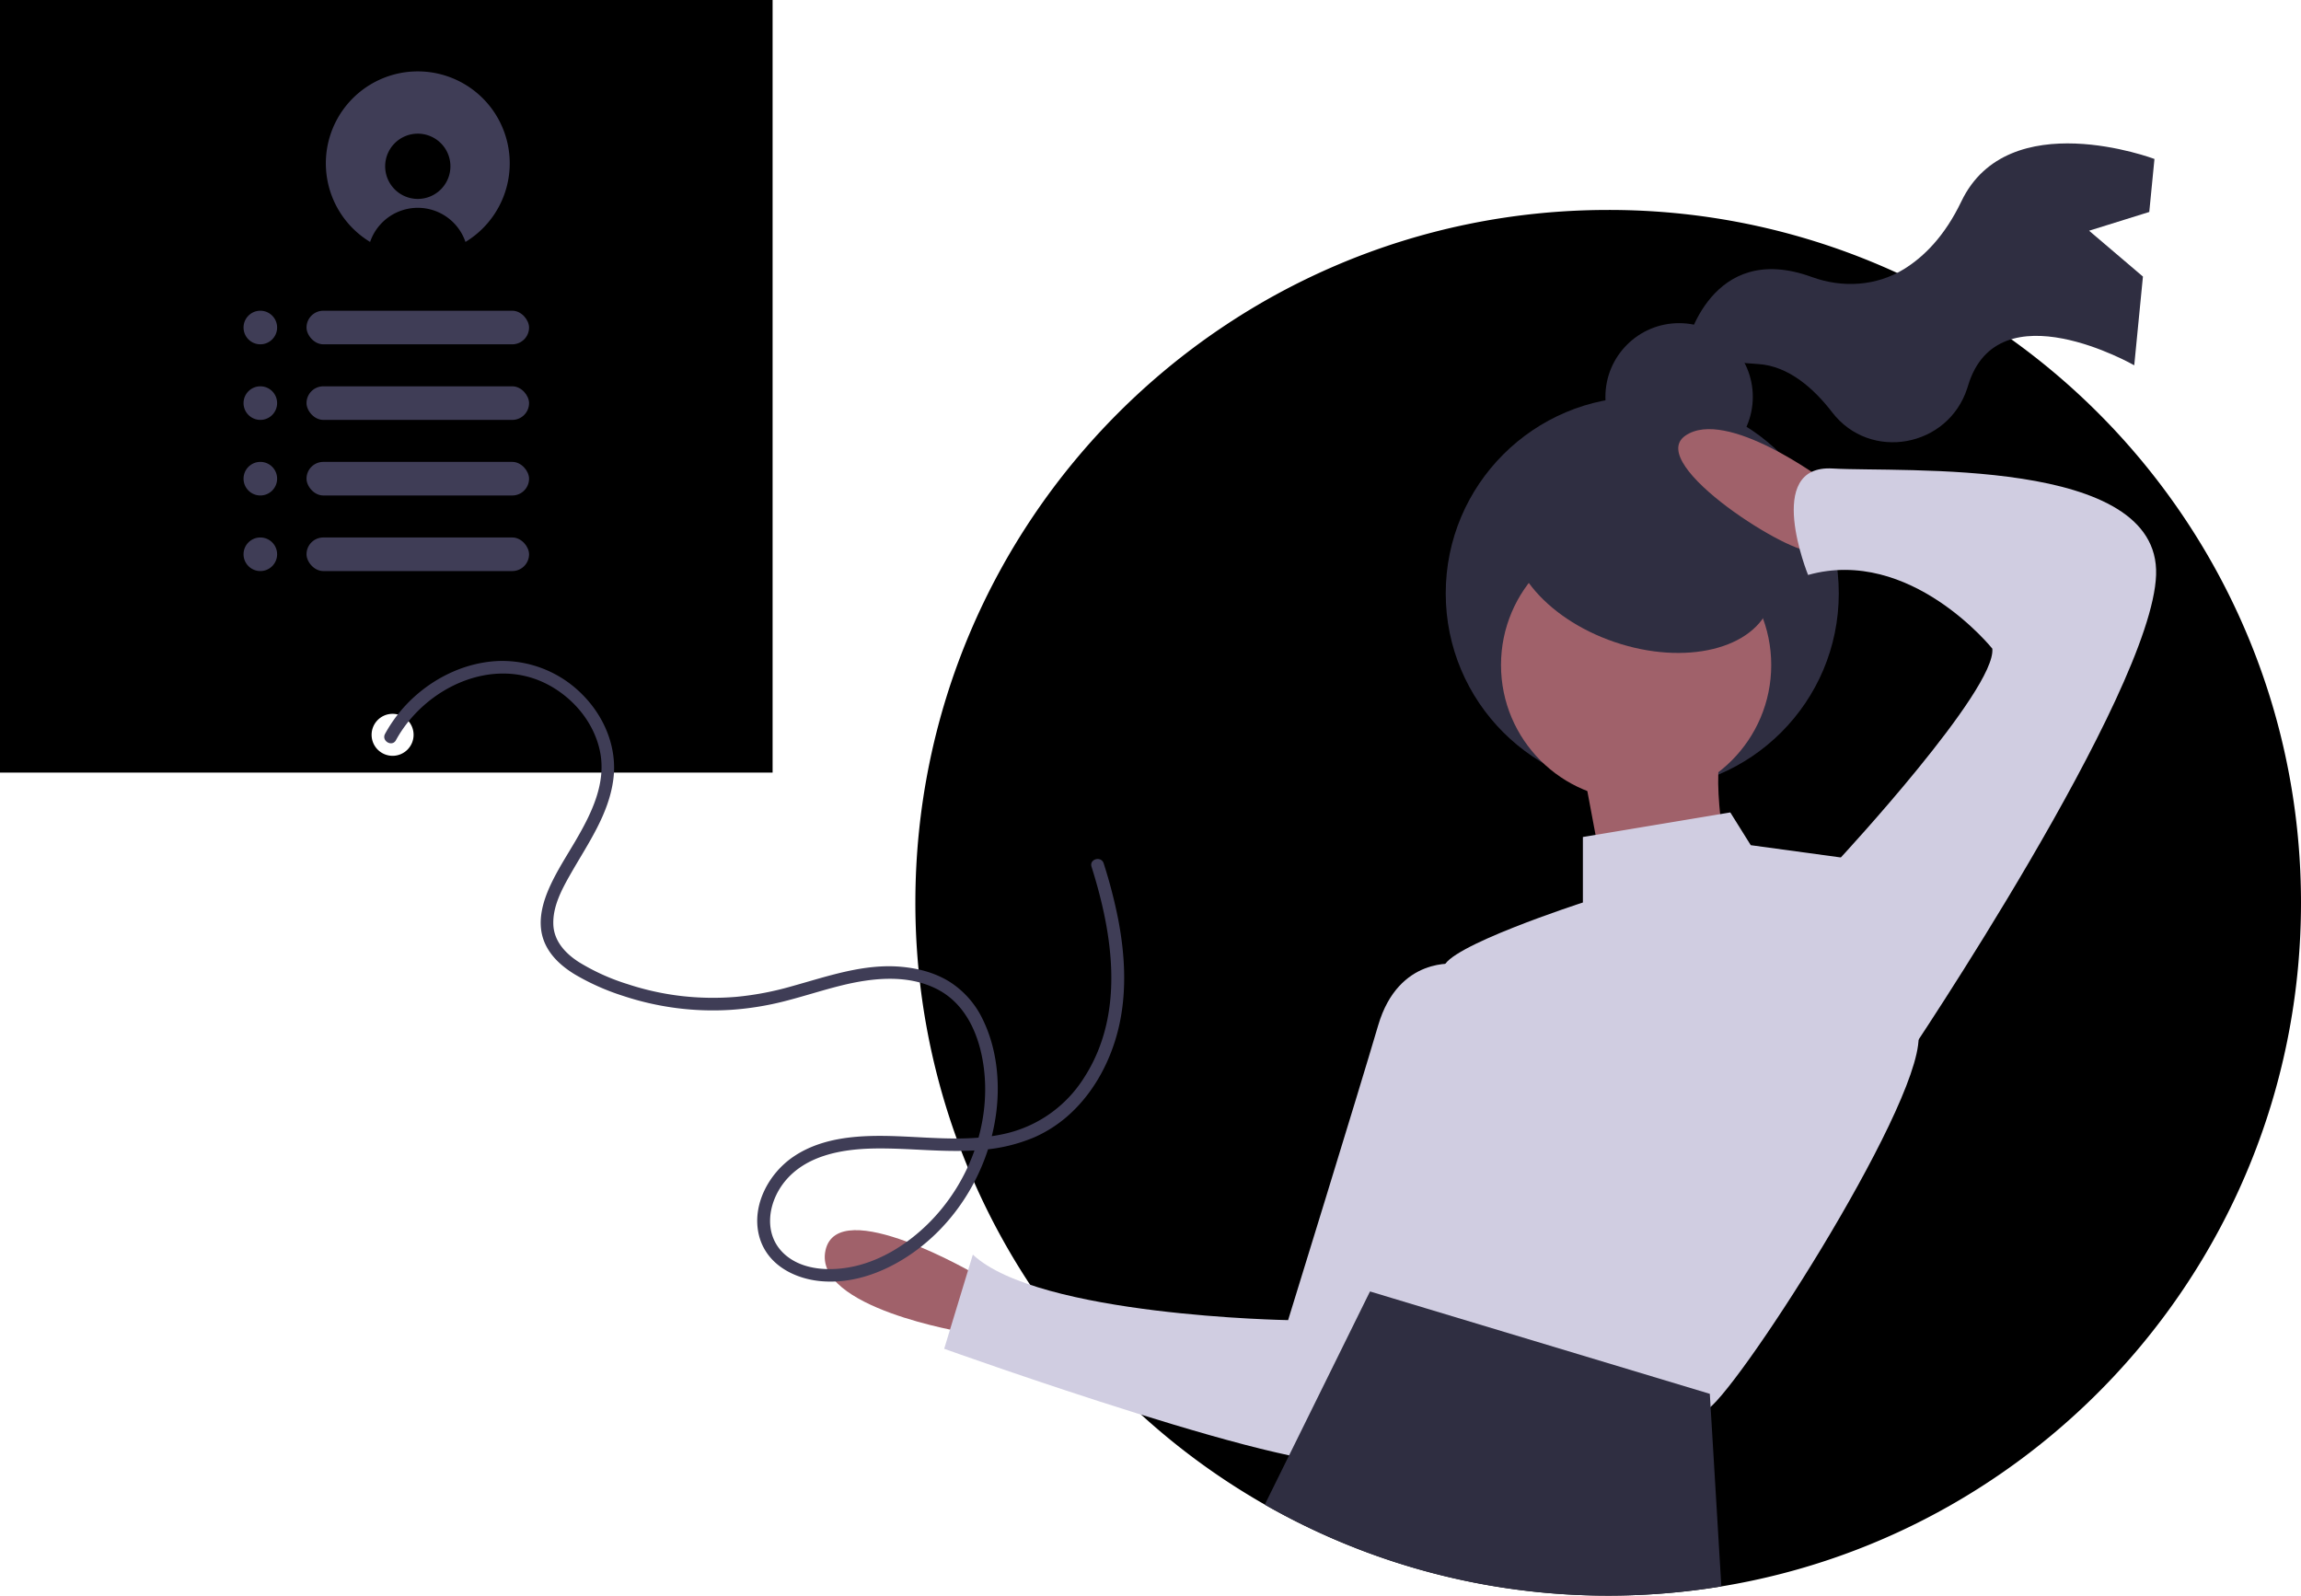 <svg id="b41acc08-8e22-4855-9573-a5b5d021adc0" data-name="Layer 1" xmlns="http://www.w3.org/2000/svg" width="1096" height="760" viewBox="0 0 1096 760"><title>personal_information</title><path d="M52,70V438H420V70ZM239,430a10,10,0,1,1,10-10A10,10,0,0,1,239,430Z" transform="translate(-52 -70)" fill="#000000"/><path d="M1148,500c0,163.89-119.49,299.89-276.1,325.62A332.438,332.438,0,0,1,818,830,329.93,329.93,0,0,1,488,500c0-182.25,147.75-330,330-330a328.485,328.485,0,0,1,192.01,61.6C1093.56,291.46,1148,389.37,1148,500Z" transform="translate(-52 -70)" fill="#000000"/><path d="M1047.068,179.894l28.66-8.936,2.473-25.241s-69.708-26.332-91.994,20.244c-7.869,16.445-17.786,26.322-27.325,32.218-13.138,8.122-29.333,9.075-43.841,3.776-48.311-17.644-59.688,32.531-59.688,32.531s4.176,7.142,33.956,8.899c14.82.874,26.947,12.027,35.391,23.011,18.081,23.521,55.22,16.723,64.339-11.508q.22-.683.434-1.382c14.246-46.667,79.101-9.511,79.101-9.511l4.14-42.268Z" transform="translate(-52 -70)" fill="#2f2e41"/><circle cx="799.784" cy="189.022" r="35.103" fill="#2f2e41"/><circle cx="782.232" cy="282.63" r="93.608" fill="#2f2e41"/><circle cx="779.307" cy="316.757" r="64.355" fill="#a0616a"/><path d="M805.955,435.511l11.701,62.405,58.505-7.801s-9.751-48.754-3.9-62.405Z" transform="translate(-52 -70)" fill="#a0616a"/><path d="M517.332,677.331s-66.305-39.003-72.156-11.701S511.482,704.633,511.482,704.633Z" transform="translate(-52 -70)" fill="#a0616a"/><path d="M921.014,299s-46.804-35.103-66.305-21.452,52.654,58.505,60.455,54.604S921.014,299,921.014,299Z" transform="translate(-52 -70)" fill="#a0616a"/><path d="M876.161,456.963l-70.206,11.701v31.203s-66.305,21.452-66.305,31.203-17.551,46.804-17.551,46.804-42.903,31.203-7.801,68.255c0,0,13.651,21.452,3.9,23.402s-31.203,7.801-21.452,15.601S852.759,745.586,864.46,741.686,965.868,599.325,965.868,564.222s-37.053-85.807-37.053-85.807l-42.903-5.85Z" transform="translate(-52 -70)" fill="#d0cde1"/><path d="M745.5,529.119s-27.302-3.9-37.053,29.252-42.903,140.411-42.903,140.411-118.96-1.95-150.162-31.203l-13.651,44.854s179.414,64.355,195.016,52.654,83.857-200.866,83.857-200.866Z" transform="translate(-52 -70)" fill="#d0cde1"/><path d="M922.965,484.265l5.85-5.85s74.106-79.956,72.156-99.458c0,0-39.003-48.754-87.757-35.103,0,0-21.452-52.654,11.701-50.704S1080.927,287.3,1078.977,343.854,960.018,573.973,960.018,573.973Z" transform="translate(-52 -70)" fill="#d0cde1"/><path d="M871.9,825.62A332.438,332.438,0,0,1,818,830a328.467,328.467,0,0,1-163.57-43.33l11.59-23.47,36.89-74.76,1.64-3.31,26.87,8.1,134.99,40.66.37,6.23Z" transform="translate(-52 -70)" fill="#2f2e41"/><ellipse cx="834.232" cy="337.029" rx="40.953" ry="64.355" transform="translate(194.439 948.227) rotate(-71.208)" fill="#2f2e41"/><path d="M240.597,422.556c13.552-24.831,46.012-40.554,72.566-26.382,11.952,6.379,21.453,17.663,24.469,31,3.504,15.493-3.875,30.266-11.488,43.282-4.132,7.065-8.66,13.986-12.08,21.438-3.541,7.717-6.072,16.636-3.406,25.031,2.402,7.563,8.418,13.064,15.008,17.107a111.826,111.826,0,0,0,23.061,10.295,135.742,135.742,0,0,0,51.485,6.661,140.795,140.795,0,0,0,25.66-4.148c8.943-2.28,17.719-5.17,26.677-7.395,14.956-3.715,32.009-5.562,46.191,1.903,13.778,7.252,19.944,22.419,21.851,37.175,3.522,27.246-7.281,55.52-26.786,74.602-9.358,9.154-21.134,16.717-33.96,19.811-11.191,2.7-25.561,2.527-34.467-5.839-9.938-9.337-7.605-24.309.293-34.16,10.075-12.569,27.143-15.588,42.374-15.894,17.326-.348,34.636,2.232,51.952.628a79.798,79.798,0,0,0,24.568-5.926,62.258,62.258,0,0,0,18.515-12.529c10.69-10.386,17.896-24.222,21.485-38.608,4.317-17.301,3.376-35.482.025-52.859a238.357,238.357,0,0,0-6.888-26.507c-1.157-3.67-6.952-2.102-5.786,1.595,10.32,32.724,16.074,70.563-3.865,100.946a60.107,60.107,0,0,1-35.943,25.873c-17.257,4.289-35.365,2.169-52.909,1.531-16.682-.607-34.997.048-49.299,9.764-11.731,7.969-19.936,23.127-16.39,37.437,3.419,13.8,16.681,20.797,29.945,21.878,13.917,1.134,27.612-3.537,39.299-10.841,24.313-15.193,40.479-41.913,43.862-70.242,1.763-14.761-.031-30.661-6.725-44.059a43.133,43.133,0,0,0-15.847-17.661c-6.81-4.175-14.676-6.23-22.576-6.957-17.948-1.653-35.192,4.509-52.218,9.223a144.792,144.792,0,0,1-26.628,5.083,132.984,132.984,0,0,1-26.272-.428,129.362,129.362,0,0,1-25.457-5.65,101.892,101.892,0,0,1-23.108-10.447c-6.385-4.083-11.907-9.931-12.221-17.895-.341-8.641,4.016-16.724,8.16-24.009,8.187-14.391,18.297-28.467,20.435-45.314,1.87-14.737-4.06-29.262-14.298-39.773A53.771,53.771,0,0,0,290.128,384.809c-15.193.435-29.74,7.042-40.915,17.189A67.358,67.358,0,0,0,235.417,419.528c-1.851,3.391,3.328,6.422,5.181,3.028Z" transform="translate(-52 -70)" fill="#3f3d56"/><path d="M251,104a43.796,43.796,0,0,0-23.098,81.004c.127.079.262.147.39.225a23.993,23.993,0,0,1,45.415,0c.128-.078.263-.146.39-.225A43.796,43.796,0,0,0,251,104Zm0,60.746a15.54,15.54,0,1,1,15.54-15.54A15.54,15.54,0,0,1,251,164.746Z" transform="translate(-52 -70)" fill="#3f3d56"/><circle cx="124" cy="156" r="8" fill="#3f3d56"/><circle cx="124" cy="192" r="8" fill="#3f3d56"/><circle cx="124" cy="228" r="8" fill="#3f3d56"/><circle cx="124" cy="264" r="8" fill="#3f3d56"/><rect x="146" y="220" width="106" height="16" rx="8" fill="#3f3d56"/><rect x="146" y="256" width="106" height="16" rx="8" fill="#3f3d56"/><rect x="146" y="184" width="106" height="16" rx="8" fill="#3f3d56"/><rect x="146" y="148" width="106" height="16" rx="8" fill="#3f3d56"/></svg>